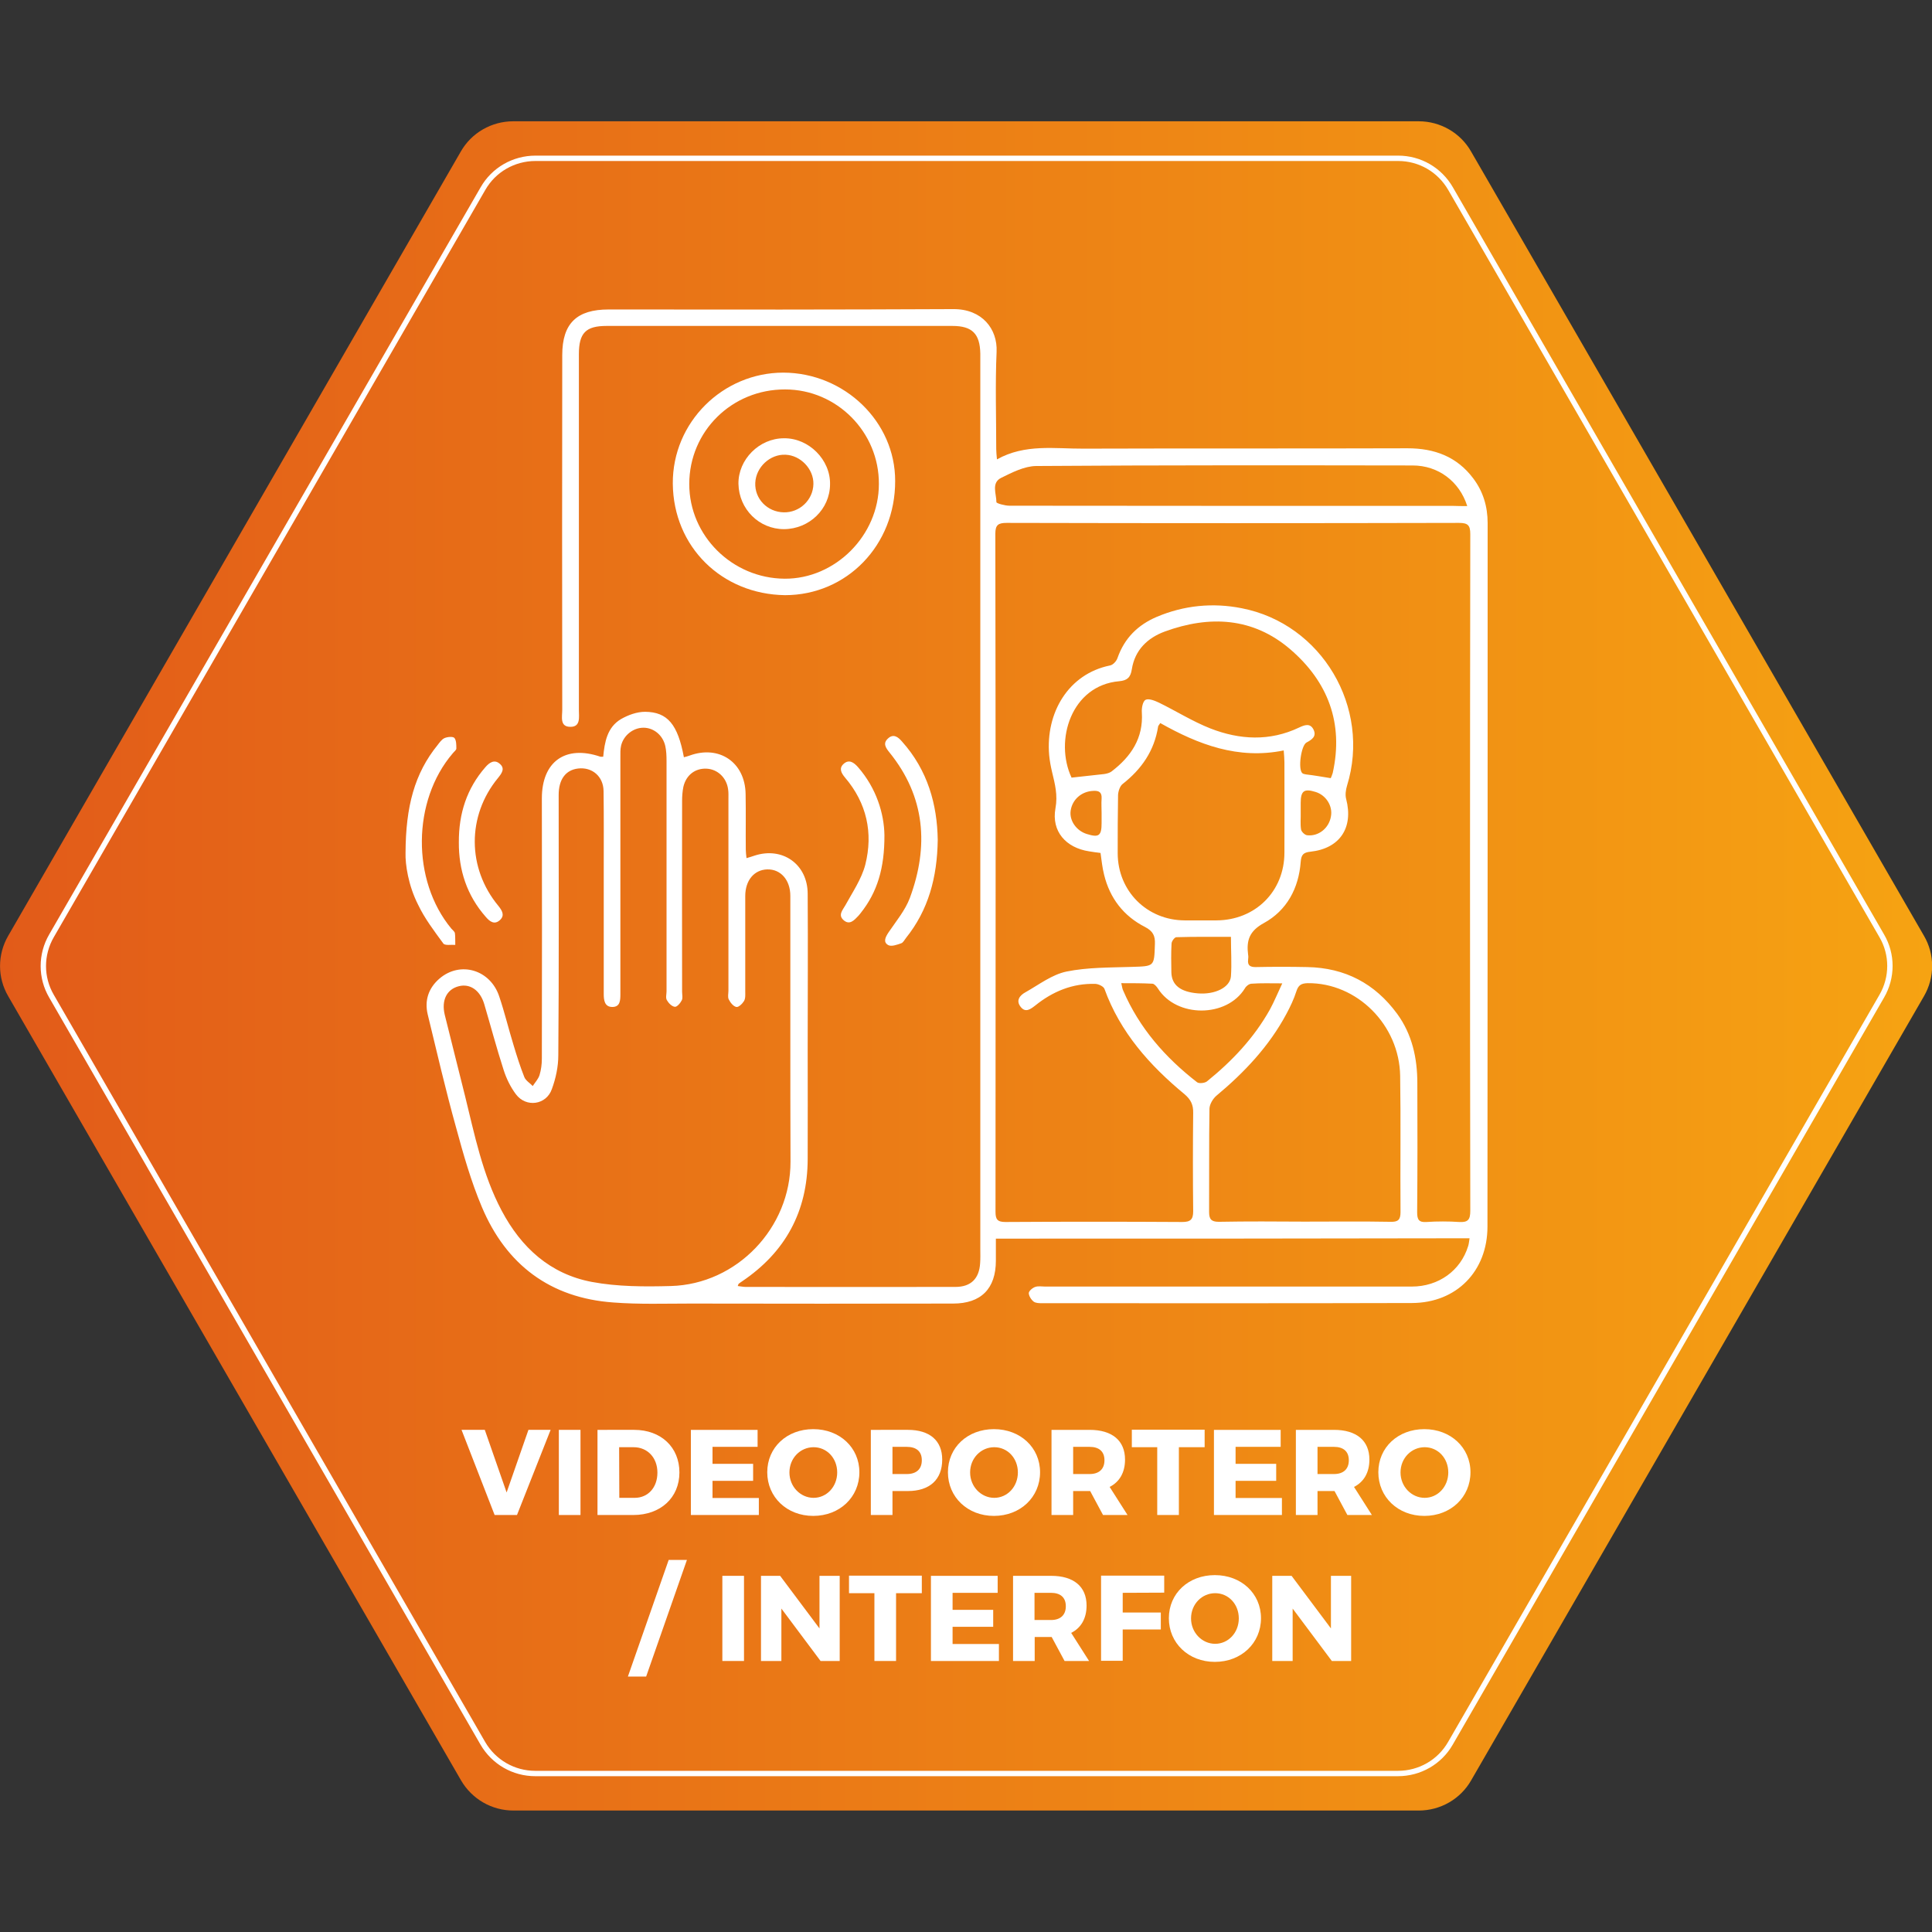 <?xml version="1.0" encoding="utf-8"?>
<!-- Generator: Adobe Illustrator 27.0.1, SVG Export Plug-In . SVG Version: 6.00 Build 0)  -->
<svg version="1.1" id="Capa_1" xmlns="http://www.w3.org/2000/svg" xmlns:xlink="http://www.w3.org/1999/xlink" x="0px" y="0px"
	 viewBox="0 0 1080 1080" style="enable-background:new 0 0 1080 1080;" xml:space="preserve">
<rect x="0" y="0" width="1080" height="1080" fill="#333333" stroke="none"/>
<style type="text/css">
	.st0{fill:url(#SVGID_1_);}
	.st1{fill:none;stroke:#FFFFFF;stroke-width:3;stroke-miterlimit:10;}
	.st2{display:none;}
	.st3{display:inline;}
	.st4{fill:#FFFFFF;}
	.st5{fill:none;}
	.st6{enable-background:new    ;}
</style>
<g id="Capa_1_00000047746146127166173490000014897892785311581081_">
	
		<linearGradient id="SVGID_1_" gradientUnits="userSpaceOnUse" x1="2.499998e-02" y1="1319.95" x2="1080.075" y2="1319.95" gradientTransform="matrix(1 0 0 1 0 -780)">
		<stop  offset="0" style="stop-color:#E25B19"/>
		<stop  offset="1" style="stop-color:#F6A312"/>
	</linearGradient>
	<path class="st0" d="M793.1,67.8H286.9c-12.1,0-23.3,6.4-29.3,16.9L4.6,523.1c-6.1,10.5-6.1,23.4,0,33.8l253.1,438.3
		c6.1,10.5,17.2,16.9,29.3,16.9h506.1c12.1,0,23.3-6.4,29.3-16.9l253.1-438.3c6.1-10.5,6.1-23.4,0-33.8L822.4,84.8
		C816.4,74.2,805.1,67.8,793.1,67.8z"/>
	<path class="st1" d="M781.6,88.5H299.3c-12.1,0-23.3,6.4-29.3,16.9L28.8,523.1c-6.1,10.5-6.1,23.4,0,33.8l241.1,417.6
		c6.1,10.5,17.2,16.9,29.3,16.9h482.3c12.1,0,23.3-6.4,29.3-16.9l241.1-417.6c6.1-10.5,6.1-23.4,0-33.8l-241-417.6
		C804.8,94.9,793.7,88.5,781.6,88.5z"/>
</g>
<g id="LEASING" class="st2">
	<g class="st3">
		<path class="st4" d="M203,579.5v29.3h-93.4V471.2h35v108.4H203V579.5z"/>
		<path class="st4" d="M254.8,498.7V526h65.7v27.5h-65.7v27.7h74.9v27.5h-110V471.2h107.8v27.5H254.8z"/>
		<path class="st4" d="M383.7,583.5l-10,25.4h-36L397,471.2h36l58,137.7h-37.4l-9.8-25.4H383.7z M414,506l-20.1,50.9h39.7L414,506z"
			/>
		<path class="st4" d="M610.5,484.9l-13.2,27.3c-14.5-8.5-32.8-14.4-44.1-14.4c-9,0-15.1,3.3-15.1,10c0,23.8,72.8,10.2,72.8,60
			c0,27.5-24.4,42.1-55.1,42.1c-23,0-46.6-8.6-62.9-22l13.6-26.9c14.2,12.4,35.4,20.7,49.8,20.7c11,0,17.9-4.1,17.9-12
			c0-24.4-72.8-9.8-72.8-58.6c0-25.4,21.8-41.5,54.9-41.5C576.1,469.6,596.4,475.7,610.5,484.9z"/>
		<path class="st4" d="M630.1,608.8V471.2h35v137.7h-35V608.8z"/>
		<path class="st4" d="M788.8,608.8L725.5,524v84.8h-32.8V471.2h30.9l63.5,85v-85h32.7v137.7h-31L788.8,608.8L788.8,608.8z"/>
		<path class="st4" d="M969.1,538.8v53.7c-14.8,10.4-38,17.9-57.2,17.9c-41.9,0-73.6-30.3-73.6-70.4c0-39.9,32.4-70,75.9-70
			c20.5,0,42.1,7.9,56.3,20.5l-19.7,23.8c-10-9.2-24-14.9-36.8-14.9c-22.6,0-39.9,17.7-39.9,40.7c0,23.4,17.5,41.1,40.3,41.1
			c7.1,0,16.1-2.6,24.4-6.7v-35.6L969.1,538.8L969.1,538.8z"/>
	</g>
</g>
<g id="VENTAS" class="st2">
	<g class="st3">
		<path class="st4" d="M172.3,612.3L116.2,468h39.2l36.9,106.2L229.2,468h37.7l-56.7,144.3H172.3z"/>
		<path class="st4" d="M317.9,496.9v28.6h68.8v28.9h-68.8v29.1h78.5v28.9H281.2V468.1h113V497h-76.3L317.9,496.9L317.9,496.9z"/>
		<path class="st4" d="M521,612.3l-66.4-88.8v88.8h-34.4V468.1h32.4l66.6,89v-89h34.2v144.3L521,612.3L521,612.3z"/>
		<path class="st4" d="M649.1,497.5v114.8h-36.7V497.5h-43.1v-29.7h123.3v29.7H649.1z"/>
		<path class="st4" d="M725.6,585.8l-10.5,26.6h-37.7l62.2-144.3h37.7l60.8,144.3H799l-10.3-26.6H725.6z M757.4,504.5l-21,53.4H778
			L757.4,504.5z"/>
		<path class="st4" d="M963.4,482.5l-13.8,28.6c-15.2-8.9-34.4-15-46.2-15c-9.5,0-15.9,3.5-15.9,10.5c0,24.9,76.3,10.7,76.3,62.9
			c0,28.9-25.6,44.1-57.7,44.1c-24.1,0-48.9-9.1-66-23.1l14.2-28.2c14.8,13,37.1,21.6,52.2,21.6c11.5,0,18.8-4.3,18.8-12.6
			c0-25.6-76.3-10.3-76.3-61.4c0-26.6,22.9-43.5,57.5-43.5C927.3,466.4,948.5,472.8,963.4,482.5z"/>
	</g>
</g>
<g id="Capa_5">
</g>
<g id="Capa_6">
</g>
<g id="Capa_7">
</g>
<rect x="246.6" y="765.7" class="st5" width="586.8" height="196.8"/>
<g>
	<g class="st6">
		<path class="st4" d="M276.5,846.9L258,799.3h13l12.2,35l12.2-35h12.4L289,846.9H276.5z"/>
		<path class="st4" d="M312.4,846.9v-47.6h12.1v47.6H312.4z"/>
		<path class="st4" d="M354.5,799.3c15,0,25.3,9.7,25.3,23.8s-10.5,23.8-25.8,23.8h-20v-47.6H354.5z M346.2,837.3h8.6
			c7.4,0,12.7-5.7,12.7-14.1c0-8.4-5.6-14.2-13.3-14.2h-8.1L346.2,837.3L346.2,837.3z"/>
		<path class="st4" d="M398.3,808.8v9.5H421v9.5h-22.7v9.6h25.9v9.5h-38v-47.6h37.3v9.5H398.3z"/>
		<path class="st4" d="M480.4,823c0,13.9-11,24.4-25.8,24.4c-14.7,0-25.7-10.5-25.7-24.4s11-24.1,25.7-24.1
			C469.4,798.9,480.4,809.2,480.4,823z M441.3,823.1c0,8,6.2,14.2,13.5,14.2s13.2-6.2,13.2-14.2s-5.8-14.1-13.2-14.1
			C447.4,809,441.3,815.1,441.3,823.1z"/>
		<path class="st4" d="M507.5,799.3c12.2,0,19.2,6,19.2,16.6c0,11.2-7,17.6-19.2,17.6h-8.6v13.4h-12.1v-47.6H507.5z M498.9,824h8
			c5.3,0,8.4-2.7,8.4-7.7s-3.1-7.5-8.4-7.5h-8V824z"/>
		<path class="st4" d="M581.4,823c0,13.9-11,24.4-25.8,24.4c-14.7,0-25.7-10.5-25.7-24.4s11-24.1,25.7-24.1
			C570.4,798.9,581.4,809.2,581.4,823z M542.3,823.1c0,8,6.2,14.2,13.5,14.2s13.2-6.2,13.2-14.2s-5.8-14.1-13.2-14.1
			C548.4,809,542.3,815.1,542.3,823.1z"/>
		<path class="st4" d="M609.4,833.5h-0.3h-9.2v13.4h-12.1v-47.6h21.3c12.6,0,19.8,6,19.8,16.6c0,7.3-3.1,12.5-8.6,15.3l10,15.7
			h-13.7L609.4,833.5z M609.1,824c5.2,0,8.3-2.7,8.3-7.7s-3.1-7.5-8.3-7.5h-9.2V824H609.1z"/>
		<path class="st4" d="M659,809v37.9h-12.1V809h-14.2v-9.8h40.7v9.8H659z"/>
		<path class="st4" d="M690.7,808.8v9.5h22.7v9.5h-22.7v9.6h25.9v9.5h-38v-47.6h37.3v9.5H690.7z"/>
		<path class="st4" d="M746,833.5h-0.3h-9.2v13.4h-12.1v-47.6h21.3c12.6,0,19.8,6,19.8,16.6c0,7.3-3.1,12.5-8.6,15.3l10,15.7h-13.7
			L746,833.5z M745.7,824c5.2,0,8.3-2.7,8.3-7.7s-3.1-7.5-8.3-7.5h-9.2V824H745.7z"/>
		<path class="st4" d="M822,823c0,13.9-11,24.4-25.8,24.4c-14.7,0-25.7-10.5-25.7-24.4s11-24.1,25.7-24.1S822,809.2,822,823z
			 M782.9,823.1c0,8,6.2,14.2,13.5,14.2s13.2-6.2,13.2-14.2s-5.8-14.1-13.2-14.1S782.9,815.1,782.9,823.1z"/>
	</g>
	<g class="st6">
		<path class="st4" d="M403.8,928.5v-47.6h12.1v47.6H403.8z"/>
		<path class="st4" d="M458.7,928.5l-21.9-29.3v29.3h-11.4v-47.6h10.7l22,29.4v-29.4h11.3v47.6H458.7z"/>
		<path class="st4" d="M500.9,890.6v37.9h-12.1v-37.9h-14.2v-9.8h40.7v9.8H500.9z"/>
		<path class="st4" d="M532.5,890.4v9.5h22.7v9.5h-22.7v9.6h25.9v9.5h-38v-47.6h37.3v9.5H532.5z"/>
		<path class="st4" d="M587.9,915.1h-0.3h-9.2v13.4h-12.1v-47.6h21.3c12.6,0,19.8,6,19.8,16.6c0,7.3-3.1,12.5-8.6,15.3l10,15.7
			h-13.7L587.9,915.1z M587.5,905.6c5.2,0,8.3-2.7,8.3-7.7s-3.1-7.5-8.3-7.5h-9.2v15.2H587.5z"/>
		<path class="st4" d="M627.6,890.4v11h21.3v9.5h-21.3v17.5h-12.1v-47.6h35.3v9.5L627.6,890.4L627.6,890.4z"/>
		<path class="st4" d="M704.9,904.6c0,13.9-11,24.4-25.8,24.4c-14.7,0-25.7-10.5-25.7-24.4s11-24.1,25.7-24.1
			C693.9,880.5,704.9,890.8,704.9,904.6z M665.8,904.7c0,8,6.2,14.2,13.5,14.2s13.2-6.2,13.2-14.2s-5.8-14.1-13.2-14.1
			C671.9,890.6,665.8,896.7,665.8,904.7z"/>
		<path class="st4" d="M744.5,928.5l-21.9-29.3v29.3h-11.4v-47.6H722l22,29.4v-29.4h11.3v47.6H744.5z"/>
		<g>
			<path class="st4" d="M351,937.2l22.8-65.2H384l-22.8,65.2H351z"/>
		</g>
	</g>
</g>
<g>
	<path class="st4" d="M556.7,692.4c0,4.2,0,8.3,0,12.3c0,15.7-8.3,24-23.9,24c-48.9,0.1-97.8,0.1-146.7,0c-14.4,0-28.9,0.5-43.2-0.6
		c-35.3-2.5-59.9-21.1-73.5-53.3c-6.1-14.4-10.4-29.6-14.5-44.7c-5.8-20.8-10.7-42-15.8-63c-1.9-7.9,0.5-14.8,6.5-20
		c11.7-10.1,28.6-5,33.5,10c3,8.9,5.2,18.1,8,27.2c1.8,6,3.7,12,6,17.8c0.8,2,3.1,3.3,4.7,5c1.3-2,3.1-3.9,3.8-6.1
		c0.9-3,1.3-6.1,1.3-9.2c0.1-48.5,0.1-97.1,0-145.5c0-20.5,13.1-30,32.7-23.3c0.3,0.1,0.8,0,1.6,0c0.8-8.2,2.2-16.4,9.9-21
		c4-2.3,8.9-4.1,13.5-4.1c12.6,0.1,18.3,7.1,21.7,25.4c1.1-0.3,2.1-0.5,3.1-0.9c16.6-6.1,31.1,3.7,31.4,21.4
		c0.2,10.4,0,20.8,0.1,31.1c0,1.4,0.2,2.9,0.4,4.8c1.7-0.5,3.1-0.9,4.5-1.4c15.6-5.1,29.7,4.8,29.7,21.4c0.2,29.1,0,58.1,0,87.2
		c0,20.4,0.1,40.8,0,61.1c-0.1,29.2-12.5,52-36.7,68.3c-0.6,0.4-1.2,0.8-1.8,1.3c-0.2,0.1-0.2,0.3-0.6,1.3c1.7,0.2,3.1,0.5,4.5,0.5
		c39.1,0,78.1,0.1,117.2,0c8.6,0,13.3-4.6,13.8-13.3c0.2-2.6,0.1-5.2,0.1-7.8c0-165.4,0-330.7,0-496.1c0-1.5,0-3,0-4.5
		c-0.2-11.1-4.5-15.5-15.6-15.5c-64.5,0-128.9,0-193.3,0c-11.6,0-15.5,3.9-15.5,15.8c0,66.3,0,132.6,0,198.9c0,3.9,1.1,9.5-4.8,9.4
		c-6,0-4.5-5.7-4.5-9.5c-0.1-66.1-0.1-132.2,0-198.3c0-17.8,8.2-25.5,25.9-25.5c64.2,0.1,128.5,0.1,192.7-0.2
		c16.1-0.1,24.8,11.1,24.2,23.9c-0.8,18.1-0.2,36.3-0.2,54.4c0,1.6,0.2,3.2,0.4,5.7c15.8-8.8,32.3-5.9,48.4-6
		c60.4-0.2,120.8,0,181.1-0.2c15,0,27.6,4.6,36.8,16.9c5.5,7.3,8,15.7,8,24.9c0,131.1,0,262.2-0.1,393.3c0,24.8-17.2,42.6-42.2,42.7
		c-68.9,0.2-137.7,0.1-206.7,0.1c-1.6,0-3.6,0-4.8-0.9c-1.4-1.1-2.7-3.2-2.7-4.8c0.1-1.2,2.1-2.9,3.6-3.4c1.7-0.6,3.6-0.2,5.5-0.2
		c68.3,0,136.7,0,205,0c15,0,27.3-8.9,31.5-22.6c0.4-1.2,0.5-2.5,0.8-4.4C733.3,692.4,645.5,692.4,556.7,692.4z M615.2,476.8
		c-2.2-0.3-4.3-0.5-6.4-0.9c-13-2-21.1-11.2-18.8-24c1.4-7.5-0.3-13.7-1.9-20.4c-0.7-3-1.3-6.1-1.6-9.3c-2.1-23.8,10.8-45.5,34-50.2
		c1.7-0.3,3.6-2.4,4.2-4.2c3.9-11.1,11.4-18.5,22-23c15.2-6.4,31.2-8,47.4-4.8c44.8,8.7,72.4,55.5,58.9,99.2
		c-0.7,2.3-1.1,5.2-0.5,7.4c4.2,16.1-3.5,27.7-19.9,29.5c-4,0.4-5.2,1.7-5.5,5.7c-1.1,14.8-7.8,27.2-20.6,34.2
		c-8.2,4.5-9.8,9.8-8.8,17.7c0.2,0.9,0.1,1.9,0,2.8c-0.4,3.3,1.3,4.1,4.2,4.1c9.6-0.2,19.2-0.2,28.9,0c21.1,0.4,37.8,9.2,50.2,26.1
		c8.4,11.5,11.3,24.8,11.3,38.8c0.1,24.1,0.1,48.2-0.1,72.2c0,4,0.9,5.7,5.2,5.4c6.1-0.4,12.3-0.4,18.3,0c4.9,0.3,6.2-1.3,6.2-6.2
		c-0.2-126.1-0.2-252.2,0-378.4c0-4.9-1.4-6.2-6.3-6.2c-84.2,0.2-168.5,0.2-252.8,0c-4.8,0-6.4,1.1-6.4,6.1
		c0.2,126.3,0.2,252.6,0.1,378.9c0,4.2,0.9,5.8,5.5,5.8c33-0.2,65.9-0.2,98.9,0c4.6,0,6.1-1.4,6.1-6c-0.2-18.3-0.2-36.7,0-55
		c0.1-4.5-1.3-7.4-4.8-10.4c-19.5-16.1-36-34.6-44.8-58.9c-0.5-1.4-3.3-2.7-5-2.8c-12.8-0.4-23.9,4.2-33.7,12.1
		c-2.6,2-5.4,4.2-8.1,0.8c-2.9-3.6-0.5-6.5,2.6-8.2c7.5-4.2,14.8-9.9,23-11.6c11.8-2.4,24.2-2.2,36.4-2.6c12.8-0.4,12.6-0.1,13-12.8
		c0.2-4.6-1.1-7.2-5.5-9.5c-12-6.1-19.7-16.1-22.9-29.2C616.2,485.1,615.8,481,615.2,476.8z M441.8,576.9c0-25.4,0-50.8,0-76.1
		c0-8.9-5.4-15-12.9-14.8c-7.3,0.2-12.3,6.1-12.3,14.9c0,17.8,0,35.5,0,53.3c0,1.8,0.2,3.9-0.7,5.4c-0.9,1.5-3.1,3.6-4.3,3.3
		c-1.7-0.4-3.3-2.4-4.2-4.2c-0.7-1.3-0.2-3.3-0.2-4.9c0-35.8,0-71.4,0-107.2c0-1.8,0.1-3.7-0.2-5.5c-0.9-6.4-5.8-11-11.8-11.4
		c-6.6-0.4-11.7,3.6-13.2,10.2c-0.5,2.5-0.7,5.2-0.7,7.7c-0.1,35.5,0,71.1,0,106.7c0,1.7,0.5,3.6-0.2,4.9c-0.8,1.6-2.7,3.8-3.9,3.6
		c-1.7-0.2-3.5-2.1-4.4-3.7c-0.8-1.3-0.2-3.3-0.2-4.9c0-43,0-85.9,0-128.9c0-2.7-0.1-5.6-0.7-8.3c-1.4-6.1-6.5-10.2-12.2-10.2
		s-11.1,4.2-12.5,10c-0.5,2.1-0.4,4.4-0.4,6.6c0,44.1,0,88.1,0,132.2c0,3.6-0.1,7.3-4.5,7.3s-4.8-3.9-4.8-7.3c0-0.9,0-1.8,0-2.8
		c0-22.2,0-44.5,0-66.7c0-14.6,0.1-29.2-0.1-43.9c-0.1-8.2-6.4-13.5-14.2-12.6c-7,0.8-10.9,6.1-10.9,14.8c0,48.5,0.2,97.1-0.2,145.5
		c0,6.4-1.4,12.9-3.6,18.9c-3.1,8.9-14.4,10.5-20.1,2.9c-3-4-5.4-8.9-6.9-13.7c-3.9-12.1-7.2-24.5-10.8-36.7
		c-2.3-7.7-7.9-11.6-14.2-10c-6.8,1.7-9.8,7.9-7.9,15.9c3.7,15.1,7.6,30.2,11.3,45.2c5.4,21.9,9.8,44.1,20.5,64.3
		c11,20.8,27.2,35.5,50.4,39.9c14.4,2.7,29.5,2.7,44.2,2.3c37-1,67-32.6,66.9-69.5C441.8,625.5,441.8,601.2,441.8,576.9z
		 M729.1,682.9c16.1,0,32.2-0.2,48.3,0.1c4.1,0.1,5.5-1.1,5.5-5.4c-0.2-25.4,0.2-50.8-0.2-76.1c-0.4-28.6-24.2-52.2-51.7-51.9
		c-3.6,0.1-5.2,1.1-6.3,4.5c-1.4,4.4-3.4,8.6-5.6,12.7c-9.7,18.1-23.5,32.7-39.1,45.7c-2,1.7-3.8,4.8-3.9,7.2
		c-0.3,19.2-0.1,38.5-0.2,57.8c0,3.9,1.1,5.5,5.4,5.5C697.3,682.7,713.2,682.8,729.1,682.9z M648.6,404.2c-0.6,1-1.1,1.4-1.2,1.9
		c-2.1,13.6-9.3,23.9-19.9,32.2c-1.5,1.2-2.4,4.1-2.5,6.1c-0.2,10.9-0.2,21.8-0.2,32.7c0.1,21.1,16.4,37.3,37.4,37.4
		c5.9,0,11.8,0,17.8,0c21.7-0.1,38-16.2,38-37.9c0.1-16.8,0-33.7,0-50.5c0-2-0.2-3.9-0.4-6.6C692.1,424.7,669.9,416.2,648.6,404.2z
		 M743.9,435c0.4-0.9,0.8-1.9,1.1-2.9c6.2-27.9-2.7-51.1-23.8-69.2c-20.8-17.8-45-19-70-9.9c-9.8,3.6-16.8,10.4-18.5,21.1
		c-0.7,4.7-2.7,6.3-7,6.7c-26.9,2.3-36.4,33.2-26.7,53.9c6.2-0.7,12.2-1.3,18.2-2c1.4-0.2,3-0.6,4.1-1.4c10.9-8.3,17.9-18.6,17-33
		c-0.2-2.4,0.5-6.3,2.1-7.1c1.7-0.9,5.2,0.5,7.5,1.6c9.6,4.7,18.8,10.5,28.7,14.4c16.4,6.4,33.2,7.3,49.6-0.5c3-1.4,6.2-2.7,8.1,1.2
		c1.8,3.8-1,5.6-4,7.2c-3,1.7-4.8,14.9-2.3,17.1c0.5,0.5,1.4,0.5,2,0.7C734.5,433.4,738.9,434.2,743.9,435z M820.2,282.9
		c-4.4-13.9-16.3-22.7-30.5-22.7c-70.2-0.1-140.3-0.2-210.5,0.3c-6.6,0.1-13.4,3.6-19.5,6.6c-5.7,2.8-2.7,8.9-2.7,13.6
		c0,0.7,4.8,2,7.3,2c82.7,0.1,165.5,0.1,248.2,0.1C814.9,282.9,817.3,282.9,820.2,282.9z M626.8,549.6c0.5,2.1,0.6,3.3,1.1,4.2
		c9,20.9,23.5,37.4,41.3,51.2c1.1,0.8,4.2,0.5,5.5-0.5c14.1-11.4,26.3-24.3,35.2-40.2c2.4-4.4,4.3-9.1,6.9-14.6
		c-6.7,0-12-0.2-17.3,0.2c-1.3,0.1-3,1.4-3.6,2.6c-10.2,16.5-38.2,16.5-48.6,0.1c-0.7-1.1-2-2.6-3-2.7
		C638.6,549.6,633.2,549.6,626.8,549.6z M688.1,523.7c-10.6,0-20.6-0.1-30.5,0.2c-1,0-2.7,2.3-2.7,3.6c-0.3,5.4-0.2,10.8-0.1,16.1
		c0.2,7.1,5.1,10.9,14.8,11.7c9.5,0.8,18-3.3,18.5-9.5C688.6,538.7,688.1,531.5,688.1,523.7z M727.1,454.3
		C727.1,454.3,727.2,454.3,727.1,454.3c0.1,3.1-0.3,6.3,0.2,9.4c0.2,1.2,2,3,3.3,3.2c6.4,0.8,12.3-3.9,13.4-10.5
		c1.1-5.8-2.7-11.9-8.6-13.7c-6.4-2-8.3-0.6-8.3,6.1C727.1,450.6,727.1,452.4,727.1,454.3z M615.8,454.7L615.8,454.7
		c0-2.8-0.2-5.5,0-8.3c0.2-3.5-1.4-4.5-4.7-4.3c-6.5,0.3-11.7,4.8-12.6,11.1c-0.8,5.5,3.2,11.2,9,13c6.7,2.1,8.3,1.1,8.3-6.1
		C615.8,458.4,615.8,456.5,615.8,454.7z"/>
	<path class="st4" d="M438.8,332.7c-35.2-0.5-62.4-26.9-62.7-62.4c-0.2-34.3,28-62,61.8-62c34.2,0.1,62.6,27.5,62.5,60.6
		C500.5,304.7,473.4,332.7,438.8,332.7z M438.9,217.7c-29.8-0.1-53.6,23.4-53.6,52.9c0,28.9,24,52.7,53.3,52.9
		c28.3,0.2,52.7-24.2,52.7-52.9C491.5,241.6,467.8,217.7,438.9,217.7z"/>
	<path class="st4" d="M524.2,469.5c-0.3,21-5.2,39.2-17.8,54.9c-0.8,1-1.5,2.5-2.6,2.9c-2.3,0.8-5.5,2-7.3,1c-3-1.7-1.5-4.5,0.2-7.1
		c4.2-6.2,9.3-12.3,11.9-19.2c10.7-28.9,8.7-56.6-11.4-81.4c-2-2.5-3.8-5-0.9-7.7c3.1-3,5.8-0.9,8,1.7
		C518.6,430.6,523.9,449.7,524.2,469.5z"/>
	<path class="st4" d="M226.7,476.8c0.1-26.1,5.1-44.5,17.9-60.3c1.1-1.4,2.3-3.2,3.9-3.9c1.6-0.7,4.6-1,5.5-0.1
		c1.1,1.3,1.1,3.9,1.1,5.9c0,0.9-1.2,1.7-2,2.7c-22.7,26.5-23.1,71.1-0.8,98c0.7,0.8,1.9,1.7,2,2.6c0.3,2.1,0.1,4.3,0.2,6.5
		c-2.3-0.2-5.8,0.5-6.7-0.8c-5.1-7-10.4-13.9-14.1-21.7C228.2,494.9,226.5,483,226.7,476.8z"/>
	<path class="st4" d="M494.4,466.8c0.1,18.5-4,31.9-13.2,43.5c-0.5,0.6-0.9,1.2-1.4,1.7c-2.3,2.4-4.9,5.4-8.3,2.3
		c-3.1-2.8-0.5-5.5,1.1-8.3c4-7.3,9-14.6,11.1-22.6c4.5-17.8,0.8-34.5-11.3-48.7c-2.1-2.5-3.6-5.2-0.8-7.7c3-2.7,5.7-0.8,8,1.8
		C490,440.7,494.2,454.9,494.4,466.8z"/>
	<path class="st4" d="M256.5,470.9c-0.1-16.2,4.5-30.2,14.8-42c2.3-2.7,5.1-4.5,8-2c3.3,2.7,1.1,5.5-1,8.1
		c-17.3,21.1-17.2,50.3,0.3,71.4c2,2.5,3.7,5.2,1,7.8c-3.1,3-5.8,1-8-1.6C260.9,500.5,256.4,486.2,256.5,470.9z"/>
	<path class="st4" d="M438.3,295.8c-14,0-25.2-11.2-25.5-25.3c-0.2-13.6,11.6-25.5,25.4-25.5c13.9-0.2,26.1,12,25.8,25.8
		C463.9,284.6,452.4,295.7,438.3,295.8z M438.1,286.4c8.9,0.2,16.4-6.9,16.6-15.8c0.2-8.3-7.1-16.1-15.6-16.4
		c-8.6-0.4-16.5,6.9-16.9,15.7C421.8,278.8,428.9,286.2,438.1,286.4z"/>
</g>
</svg>
